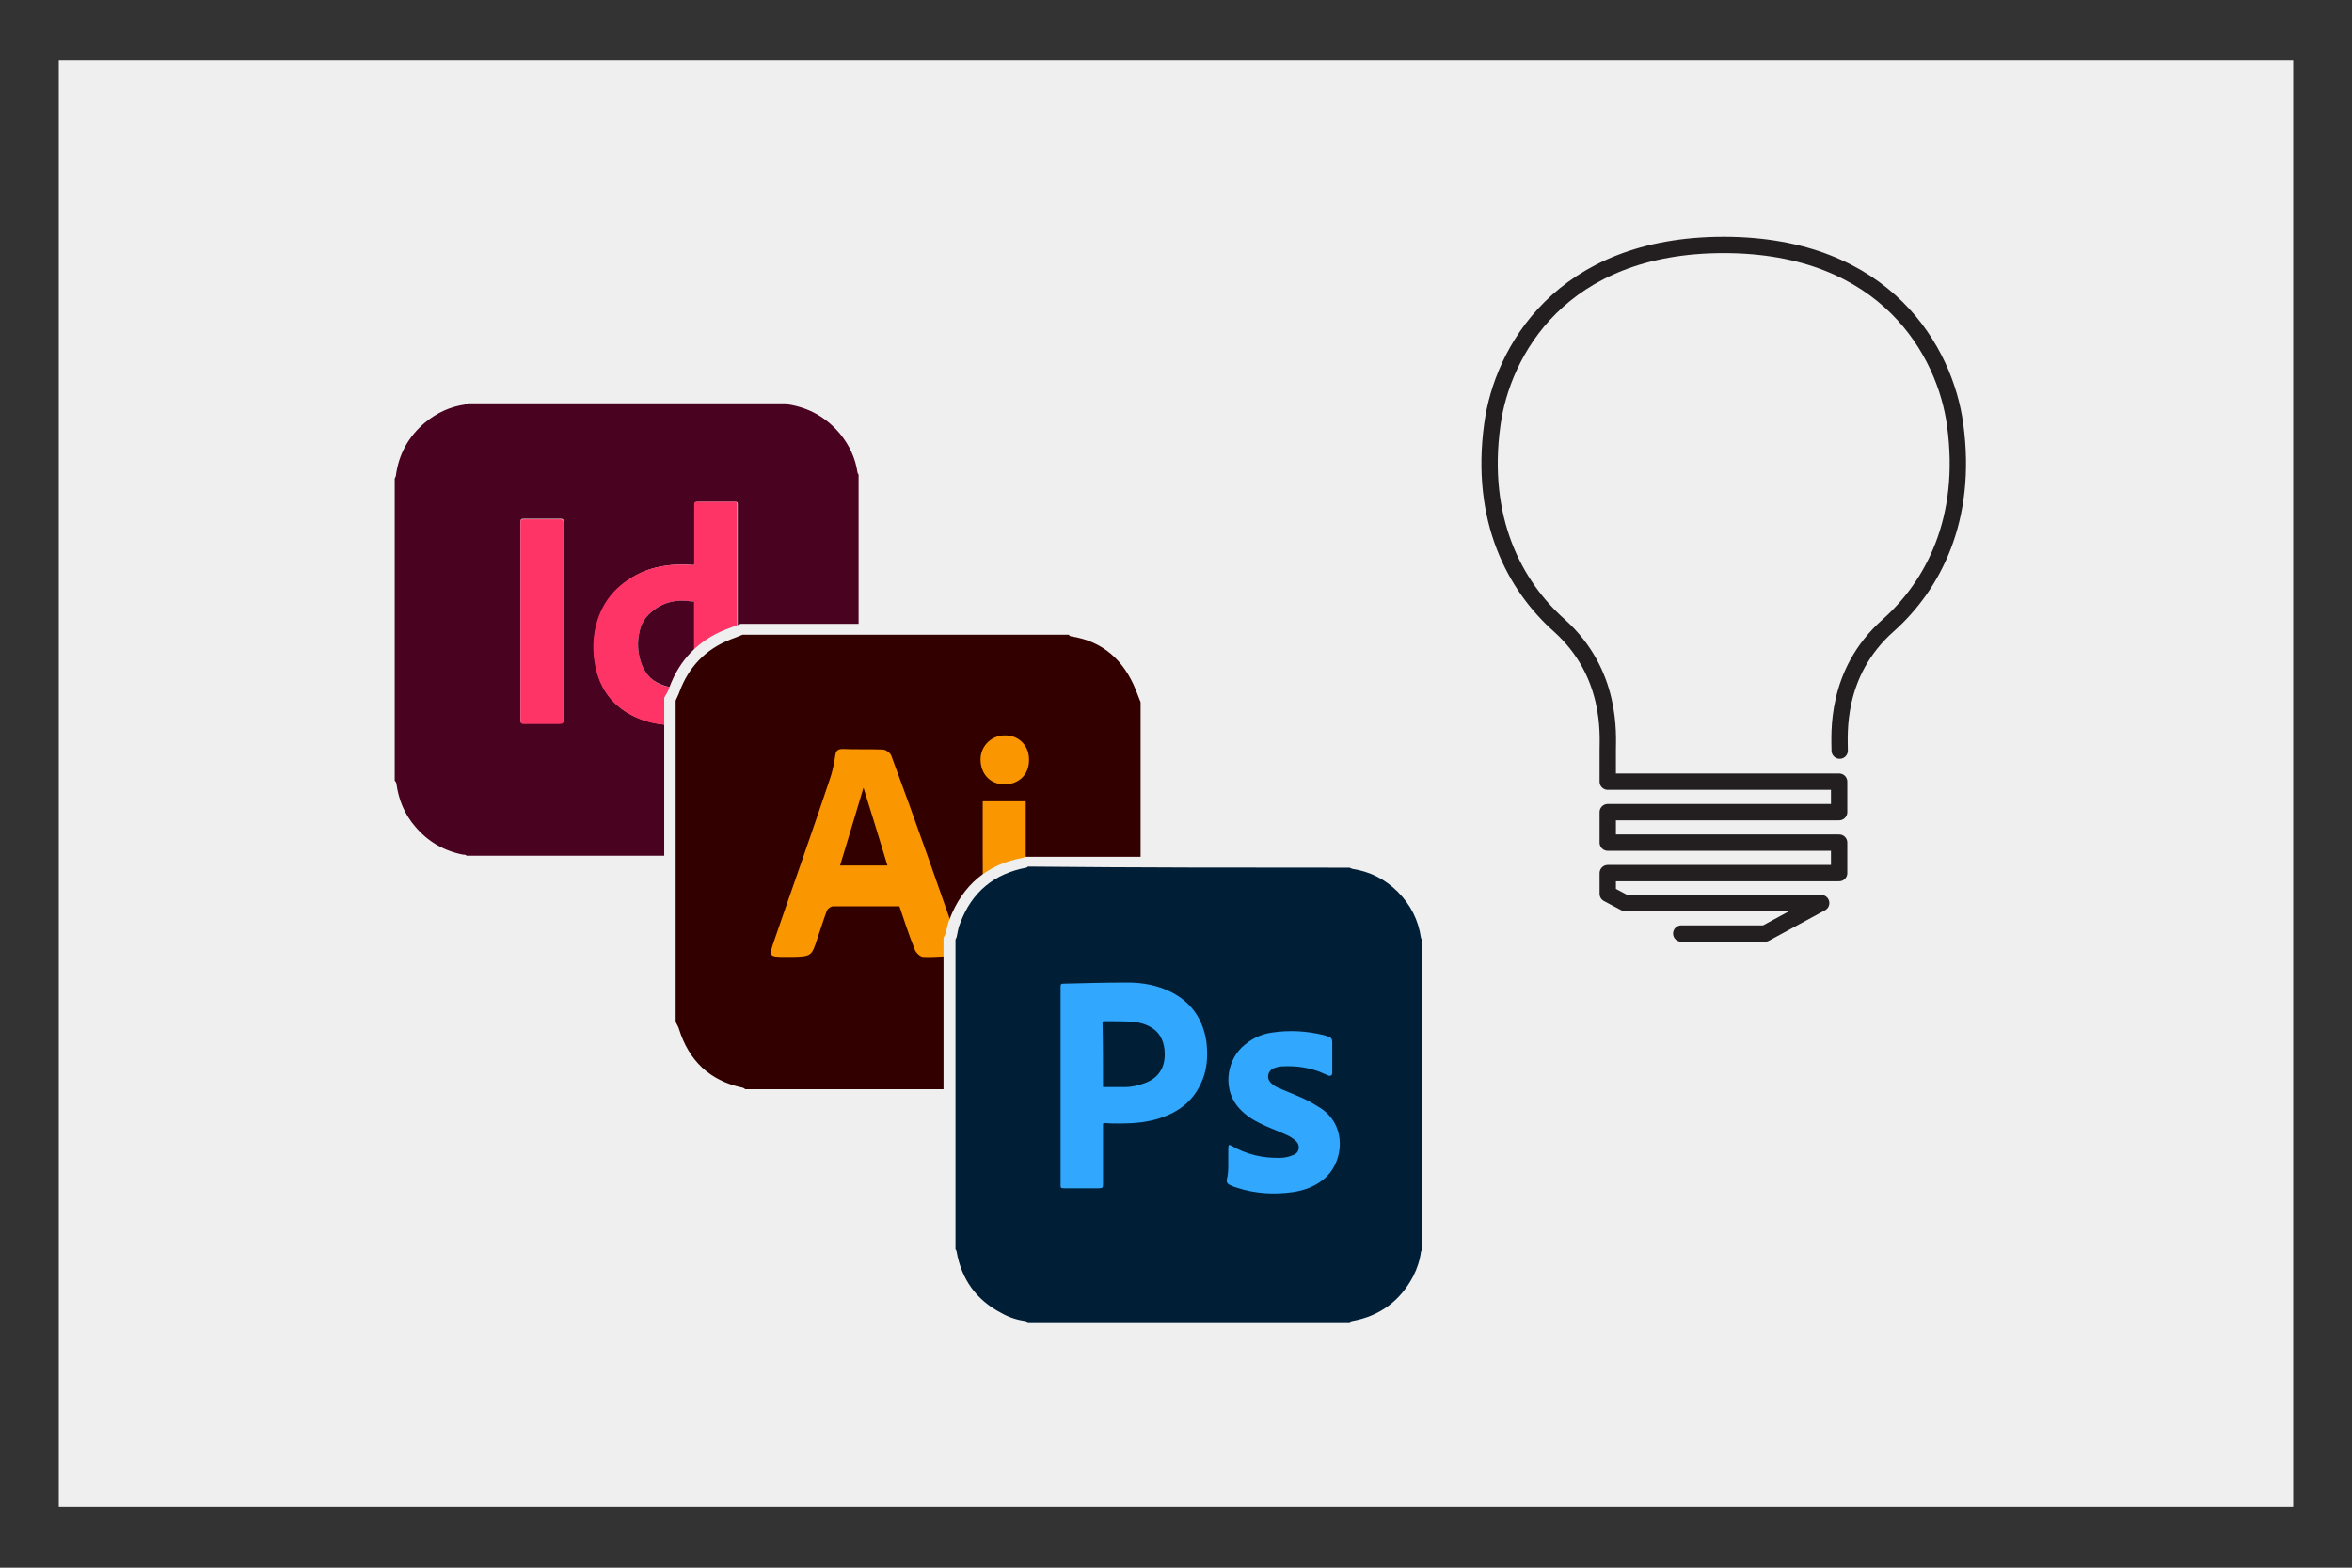 <?xml version="1.0" encoding="utf-8"?>
<!-- Generator: Adobe Illustrator 26.0.3, SVG Export Plug-In . SVG Version: 6.00 Build 0)  -->
<svg version="1.1" id="Layer_1" xmlns="http://www.w3.org/2000/svg" xmlns:xlink="http://www.w3.org/1999/xlink" x="0px" y="0px"
	 viewBox="0 0 432 288" style="enable-background:new 0 0 432 288;" xml:space="preserve">
<rect x="0" y="0" width="432" height="288" fill="#333333" stroke="none"/>
<style type="text/css">
	.st0{fill:#EFEFEF;}
	.st1{fill:none;stroke:#231F20;stroke-width:3;stroke-linecap:round;stroke-linejoin:round;stroke-miterlimit:10;}
	.st2{fill:#49021F;}
	.st3{fill:#FE3366;}
	.st4{fill:#330000;}
	.st5{fill:#FA9700;}
	.st6{fill:#001E36;}
	.st7{fill:#31A7FD;}
</style>
<rect x="10.8" y="11.1" class="st0" width="410.4" height="265.7"/>
<path class="st1" d="M308.8,171.5h15.4l10.3-5.6h-36l-3.2-1.7v-3.8h42.5v-5.6h-42.5v-5.6h42.5v-5.6h-42.5c0,0,0-2.9,0-5.7
	s0.9-14.2-8.9-23c-8.2-7.3-14.7-19.5-12.3-36.9c1.8-13.3,12.5-33,42.5-33l0,0l0,0c29.9,0,40.7,19.7,42.5,33
	c2.4,17.4-4.1,29.6-12.3,36.9c-9.9,8.8-8.9,20.2-8.9,23"/>
<g>
	<path class="st2" d="M72.5,143.4c0-18.5,0-37,0-55.5c0.1-0.1,0.1-0.3,0.2-0.4c0.5-4,2.3-7.3,5.4-9.9c2.2-1.8,4.6-2.9,7.4-3.3
		c0.2,0,0.3,0,0.4-0.2c19.5,0,39,0,58.5,0c0.1,0.2,0.3,0.2,0.4,0.2c3.8,0.6,7,2.4,9.5,5.4c1.7,2.1,2.8,4.4,3.2,7.1
		c0,0.1,0.1,0.3,0.2,0.4c0,19,0,38,0,57c-0.2,0.1-0.2,0.4-0.2,0.6c-1,4.8-3.6,8.4-7.9,10.7c-1.4,0.7-2.8,1.2-4.3,1.5
		c-0.2,0-0.4,0-0.5,0.2c-19.7,0-39.4,0-59.1,0c-0.2-0.2-0.4-0.2-0.7-0.2c-3.5-0.7-6.4-2.4-8.7-5.1c-2-2.3-3.1-5-3.5-8
		C72.7,143.6,72.6,143.5,72.5,143.4z M127.5,103.8c-0.1,0-0.2,0-0.3,0c-1.3-0.1-2.6-0.1-3.9,0c-1.9,0.2-3.8,0.6-5.5,1.4
		c-4.5,2.1-7.3,5.6-8.4,10.4c-0.5,2.5-0.4,5,0.2,7.5c0.9,3.7,3,6.5,6.5,8.3c2.2,1.1,4.6,1.7,7.1,1.8c1.5,0.1,3,0,4.6-0.2
		c2.5-0.3,5-0.9,7.3-1.9c0.5-0.2,0.6-0.3,0.6-0.9c-0.1-2-0.2-4-0.2-6c0-10.4,0-20.8,0-31.2c0-0.1,0-0.3,0-0.4c0-0.3-0.1-0.4-0.4-0.4
		c-0.1,0-0.2,0-0.2,0c-2.2,0-4.4,0-6.6,0c-0.7,0-0.7,0-0.7,0.8c0,3.4,0,6.9,0,10.3C127.5,103.5,127.5,103.7,127.5,103.8z
		 M95.6,114.1c0,5.9,0,11.9,0,17.8c0,0.2,0,0.4,0,0.5c0,0.4,0.2,0.5,0.5,0.5c0.1,0,0.2,0,0.3,0c2.1,0,4.1,0,6.2,0
		c0.8,0,0.9-0.1,0.9-0.9c0-12,0-23.9,0-35.9c0-0.1,0-0.3,0-0.4c0-0.3-0.2-0.4-0.5-0.4c-0.1,0-0.2,0-0.2,0c-2.1,0-4.2,0-6.4,0
		c-0.1,0-0.2,0-0.3,0c-0.4,0-0.5,0.2-0.5,0.5c0,0.1,0,0.3,0,0.4C95.6,102.2,95.6,108.1,95.6,114.1z"/>
	<path class="st3" d="M127.5,103.8c0-0.2,0-0.4,0-0.5c0-3.4,0-6.9,0-10.3c0-0.7,0-0.8,0.7-0.8c2.2,0,4.4,0,6.6,0c0.1,0,0.2,0,0.2,0
		c0.3,0,0.4,0.1,0.4,0.4c0,0.1,0,0.3,0,0.4c0,10.4,0,20.8,0,31.2c0,2,0,4,0.2,6c0,0.6,0,0.7-0.6,0.9c-2.3,1-4.8,1.6-7.3,1.9
		c-1.5,0.2-3,0.3-4.6,0.2c-2.5-0.1-4.9-0.6-7.1-1.8c-3.4-1.8-5.6-4.6-6.5-8.3c-0.6-2.5-0.7-5-0.2-7.5c1-4.9,3.9-8.3,8.4-10.4
		c1.8-0.8,3.6-1.2,5.5-1.4c1.3-0.1,2.6-0.1,3.9,0C127.3,103.9,127.3,103.8,127.5,103.8z M127.5,126.2c0-5.3,0-10.4,0-15.6
		c-0.1,0-0.2-0.1-0.3-0.1c-0.3-0.1-0.7-0.1-1-0.1c-2-0.2-3.9,0.2-5.6,1.3c-1.6,1-2.7,2.4-3.1,4.2c-0.5,2-0.4,4.1,0.3,6
		c0.5,1.3,1.2,2.4,2.4,3.2c1.1,0.8,2.3,1.1,3.6,1.2c1,0.1,1.9,0,2.9,0C126.9,126.4,127.2,126.3,127.5,126.2z"/>
	<path class="st3" d="M95.6,114.1c0-5.9,0-11.9,0-17.8c0-0.1,0-0.3,0-0.4c0-0.4,0.1-0.5,0.5-0.5c0.1,0,0.2,0,0.3,0
		c2.1,0,4.2,0,6.4,0c0.1,0,0.2,0,0.2,0c0.3,0,0.4,0.1,0.5,0.4c0,0.1,0,0.3,0,0.4c0,12,0,23.9,0,35.9c0,0.8-0.1,0.9-0.9,0.9
		c-2.1,0-4.1,0-6.2,0c-0.1,0-0.2,0-0.3,0c-0.3,0-0.5-0.2-0.5-0.5c0-0.2,0-0.4,0-0.5C95.6,125.9,95.6,120,95.6,114.1z"/>
	<path class="st2" d="M127.5,126.2c-0.3,0.1-0.5,0.1-0.8,0.1c-1,0-1.9,0.1-2.9,0c-1.3-0.1-2.5-0.5-3.6-1.2c-1.2-0.8-1.9-1.9-2.4-3.2
		c-0.7-2-0.8-4-0.3-6c0.4-1.9,1.6-3.2,3.1-4.2c1.7-1.1,3.6-1.5,5.6-1.3c0.3,0,0.7,0.1,1,0.1c0.1,0,0.2,0,0.3,0.1
		C127.5,115.8,127.5,121,127.5,126.2z"/>
</g>
<g>
	<g>
		<path class="st4" d="M136.6,201.1l-0.2-0.1c-0.1,0-0.2-0.1-0.3-0.2l-0.1-0.1c-6.2-1.4-10.4-5.2-12.3-11.5
			c-0.1-0.2-0.2-0.5-0.3-0.7c-0.1-0.1-0.1-0.3-0.2-0.4l-0.1-0.2v-59.5l0.1-0.2c0.1-0.2,0.2-0.4,0.3-0.5c0.2-0.3,0.3-0.7,0.4-1
			c1.8-4.9,5.1-8.3,9.9-10.2c0.5-0.2,1.1-0.4,1.6-0.6l0.9-0.3h60.3l0.3,0.2l0.1,0.1c5.8,0.9,10,4.4,12.4,10.3
			c0.2,0.5,0.4,1.1,0.6,1.6l0.3,0.9v59.1c0,0-0.2,0.5-0.3,0.7c-0.2,0.3-0.3,0.7-0.4,1c-1.6,5.1-5,8.7-10.2,10.6
			c-0.6,0.2-1.2,0.4-1.8,0.6c-0.3,0.1-0.9,0.3-0.9,0.3L136.6,201.1L136.6,201.1z"/>
		<path class="st0" d="M196.3,116.6c0.1,0.1,0.2,0.3,0.4,0.3c5.9,0.9,9.7,4.4,11.9,9.8c0.3,0.8,0.6,1.5,0.9,2.3
			c0,19.6,0,39.1,0,58.7c-0.2,0.5-0.5,1.1-0.7,1.6c-1.6,4.9-4.8,8.2-9.6,10c-0.8,0.3-1.7,0.5-2.5,0.8c-19.9,0-39.9,0-59.8,0
			c-0.2-0.1-0.4-0.3-0.6-0.3c-6-1.3-9.8-5-11.6-10.8c-0.1-0.4-0.4-0.8-0.6-1.3c0-19.7,0-39.4,0-59c0.2-0.5,0.5-1,0.7-1.6
			c1.7-4.6,4.8-7.8,9.3-9.6c0.8-0.3,1.6-0.6,2.3-0.9C156.4,116.6,176.3,116.6,196.3,116.6 M197,114.6h-0.7h-59.8h-0.4l-0.3,0.1
			L135,115c-0.5,0.2-1.1,0.4-1.6,0.6c-5.1,2-8.6,5.6-10.5,10.8c-0.1,0.3-0.2,0.6-0.4,0.9c-0.1,0.2-0.2,0.4-0.3,0.5l-0.2,0.4v0.4v59
			v0.4l0.2,0.4c0.1,0.2,0.1,0.3,0.2,0.5s0.2,0.4,0.3,0.6c2,6.5,6.3,10.6,12.9,12.1c0.1,0.1,0.2,0.1,0.3,0.2l0.5,0.3h0.5h59.8h0.3
			l0.3-0.1c0.3-0.1,0.5-0.2,0.8-0.2c0.6-0.2,1.2-0.4,1.9-0.6c5.4-2,9.1-5.8,10.8-11.2c0.1-0.3,0.2-0.6,0.4-0.9
			c0.1-0.2,0.2-0.4,0.2-0.6l0.2-0.4v-0.4V129v-0.4l-0.1-0.3c-0.1-0.2-0.2-0.5-0.3-0.7c-0.2-0.6-0.4-1.1-0.6-1.7
			c-2.5-6.2-6.9-9.8-12.9-10.9L197,114.6L197,114.6z"/>
	</g>
	<path class="st5" d="M176.8,175.5c-2.6,0.1-4.9,0.4-7.2,0.3c-0.6,0-1.4-0.8-1.6-1.4c-1-2.5-1.9-5.2-2.8-7.9c-4.1,0-8.1,0-12.2,0
		c-0.4,0-1.1,0.5-1.2,1c-0.6,1.6-1.1,3.3-1.7,5c-1,3.1-1.1,3.2-4.4,3.3c-0.5,0-1,0-1.5,0c-3,0-3-0.1-2-3c3.4-9.9,6.9-19.7,10.2-29.6
		c0.5-1.4,0.8-2.9,1-4.3c0.1-0.9,0.4-1.3,1.4-1.3c2.4,0.1,4.9,0,7.3,0.1c0.6,0,1.4,0.6,1.6,1.1C168.2,150.9,172.4,163,176.8,175.5z
		 M158.6,144.7c-1.5,5.1-2.9,9.6-4.3,14.3c3,0,5.7,0,8.7,0C161.6,154.4,160.2,149.8,158.6,144.7z"/>
	<path class="st5" d="M188.4,147.2c0,9.5,0,18.8,0,28.4c-2,0.1-3.9,0.2-5.8,0.4c-1.7,0.2-2.1-0.6-2.1-2.2c0.1-5.6,0-11.2,0-16.7
		c0-3.3,0-6.5,0-9.9C183.2,147.2,185.7,147.2,188.4,147.2z"/>
	<path class="st5" d="M184.5,144.1c-2.6,0-4.4-1.9-4.4-4.6c0-2.5,2.1-4.5,4.6-4.4c2.5,0,4.4,2,4.3,4.6
		C189,142.3,187.1,144.1,184.5,144.1z"/>
</g>
<g>
	<g>
		<path class="st6" d="M188.6,243.9l-0.2-0.1c-0.1,0-0.2-0.1-0.2-0.1c-1.8-0.3-3.4-0.8-4.8-1.6c-4.8-2.6-7.8-6.6-8.7-11.9
			c-0.1-0.1-0.1-0.2-0.1-0.2l-0.1-0.2v-57.4l0.2-0.4c0.1-0.3,0.2-0.6,0.2-0.9c0.1-0.6,0.3-1.3,0.5-1.9c2.2-5.9,6.5-9.5,12.8-10.7
			c0.1,0,0.1-0.1,0.2-0.1l0.2-0.1h59.5l0.2,0.1c0.1,0,0.2,0.1,0.2,0.1c3.5,0.6,6.5,2.1,8.9,4.5c2.5,2.5,4,5.5,4.6,9
			c0,0.1,0.1,0.1,0.1,0.2l0.1,0.2v57.4l-0.1,0.2c0,0.1-0.1,0.2-0.1,0.2c-0.3,1.7-0.8,3.3-1.5,4.7c-2.6,4.9-6.6,7.8-12,8.8
			c-0.1,0.1-0.2,0.1-0.2,0.1l-0.2,0.1L188.6,243.9L188.6,243.9z"/>
		<path class="st0" d="M247.9,159.4c0.1,0.1,0.3,0.1,0.4,0.2c3.3,0.5,6.1,1.9,8.4,4.2c2.4,2.4,3.8,5.2,4.3,8.5
			c0,0.1,0.1,0.2,0.2,0.3c0,19,0,38,0,56.9c-0.1,0.1-0.1,0.3-0.2,0.4c-0.2,1.6-0.7,3.1-1.4,4.5c-2.4,4.6-6.2,7.4-11.3,8.3
			c-0.1,0-0.3,0.1-0.4,0.2c-19.7,0-39.4,0-59.1,0c-0.1-0.1-0.3-0.1-0.4-0.2c-1.6-0.2-3.1-0.7-4.5-1.5c-4.6-2.4-7.3-6.2-8.2-11.3
			c0-0.1-0.1-0.3-0.2-0.4c0-19,0-38,0-56.9c0.1-0.1,0.1-0.3,0.2-0.4c0.2-0.9,0.3-1.8,0.7-2.7c2.1-5.6,6.2-9,12.1-10.1
			c0.1,0,0.2-0.1,0.3-0.2C208.5,159.4,228.2,159.4,247.9,159.4 M248.3,157.4h-0.4h-59.1h-0.5l-0.4,0.2h-0.1c-6.5,1.2-11,5-13.4,11.3
			c-0.3,0.7-0.4,1.4-0.6,2.1c-0.1,0.2-0.1,0.5-0.2,0.7c0,0.1-0.1,0.1-0.1,0.2l-0.2,0.4v0.4v56.9v0.4l0.2,0.4c0,0,0,0.1,0.1,0.1
			c1,5.6,4.1,9.8,9.2,12.5c1.5,0.8,3.1,1.3,4.9,1.6c0,0,0.1,0,0.1,0.1l0.4,0.2h0.4h59.1h0.4l0.4-0.2c0,0,0.1,0,0.1-0.1
			c5.6-1,9.8-4.1,12.5-9.3c0.8-1.5,1.3-3.1,1.6-4.9c0,0,0-0.1,0.1-0.1l0.2-0.4v-0.4v-56.9v-0.5l-0.2-0.4c0,0,0,0,0-0.1
			c-0.6-3.6-2.2-6.8-4.8-9.3c-2.6-2.6-5.7-4.2-9.3-4.8c0,0-0.1,0-0.1-0.1L248.3,157.4L248.3,157.4z"/>
	</g>
	<path class="st7" d="M202.6,206.4c0,0.2,0,0.4,0,0.5c0,3.5,0,7.1,0,10.6c0,0.7-0.1,0.8-0.8,0.8c-2.1,0-4.2,0-6.3,0
		c-0.7,0-0.7-0.1-0.7-0.7c0-12.1,0-24.1,0-36.2c0-0.6,0-0.7,0.7-0.7c3.9-0.1,7.8-0.2,11.6-0.2c2.8,0,5.6,0.5,8.1,1.8
		c3.7,1.9,5.8,5,6.4,9.2c0.3,2.7,0.1,5.3-1.1,7.7c-1.5,3.2-4.1,5.1-7.4,6.2c-2.4,0.8-4.9,1-7.5,1c-0.9,0-1.8,0-2.6-0.1
		C202.9,206.4,202.8,206.4,202.6,206.4z M202.6,199.7c1.4,0,2.8,0,4.1,0c1.2,0,2.4-0.3,3.5-0.7c1.4-0.5,2.5-1.3,3.2-2.7
		c0.5-1.1,0.6-2.2,0.5-3.4c-0.2-1.9-1-3.4-2.7-4.3c-0.9-0.5-2-0.8-3.1-0.9c-1.7-0.1-3.5-0.1-5.2-0.1c-0.1,0-0.3,0-0.4,0.1
		C202.6,191.7,202.6,195.7,202.6,199.7z"/>
	<path class="st7" d="M225.6,213.8c0-1,0-2,0-2.9c0-0.6,0.2-0.7,0.6-0.4c2.8,1.6,5.8,2.3,9,2.2c0.8,0,1.6-0.2,2.3-0.5
		c1.2-0.4,1.4-1.8,0.5-2.6c-0.5-0.5-1.2-0.9-1.9-1.2c-1.5-0.7-3-1.2-4.4-1.9c-1.5-0.7-2.9-1.6-4.1-2.9c-3-3.3-2.4-8.4,0.5-11.2
		c1.6-1.5,3.4-2.4,5.5-2.7c3.3-0.5,6.5-0.3,9.7,0.5c0.3,0.1,0.6,0.2,0.8,0.3c0.4,0.1,0.6,0.4,0.6,0.9c0,1.9,0,3.8,0,5.7
		c0,0.5-0.4,0.7-0.9,0.4c-0.8-0.3-1.5-0.7-2.3-0.9c-1.9-0.6-3.9-0.8-5.9-0.7c-0.5,0-1,0.1-1.5,0.3c-1.2,0.4-1.6,1.8-0.7,2.7
		c0.4,0.4,0.8,0.7,1.3,0.9c1.3,0.6,2.7,1.1,4,1.7c1.2,0.5,2.3,1.1,3.4,1.8c5.5,3.1,4.9,10.5,0.7,13.6c-1.6,1.2-3.4,1.8-5.3,2.1
		c-3.5,0.5-6.9,0.3-10.3-0.8c-0.4-0.1-0.9-0.3-1.3-0.5c-0.4-0.2-0.6-0.4-0.6-0.9C225.6,215.7,225.6,214.8,225.6,213.8z"/>
</g>
</svg>
